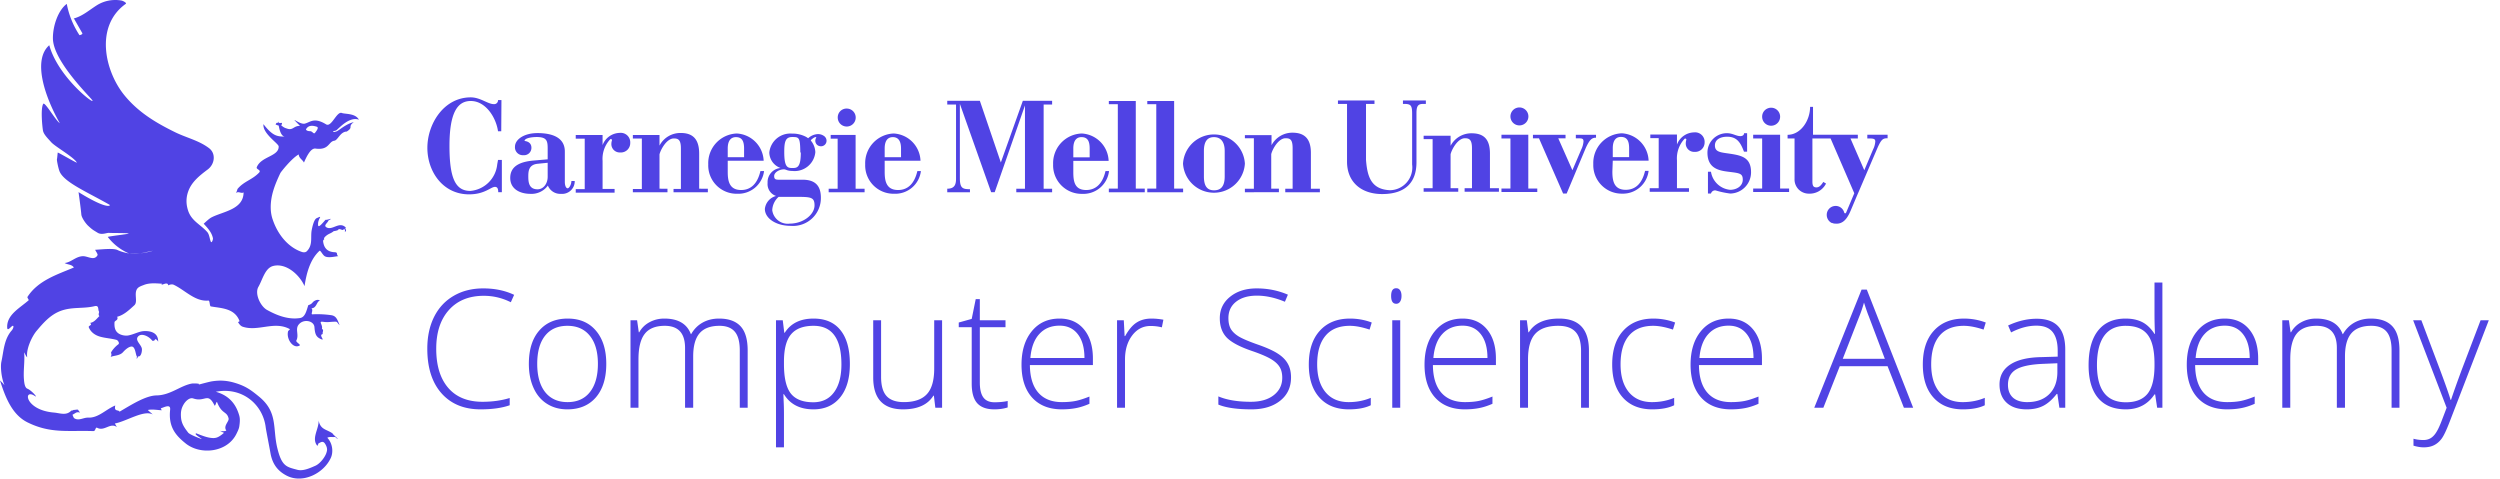 <svg xmlns="http://www.w3.org/2000/svg" width="700" height="134" fill="none"><path d="M135.462 82.825c-4.13 0-7.383 1.321-9.756 3.965-2.374 2.644-3.56 6.264-3.56 10.861 0 4.702 1.119 8.352 3.357 10.95 2.238 2.6 5.438 3.899 9.599 3.899 2.764 0 5.302-.353 7.616-1.06v2.029c-2.178.766-4.897 1.15-8.157 1.15-4.627 0-8.27-1.496-10.928-4.485-2.66-2.99-3.988-7.165-3.988-12.528 0-3.35.63-6.302 1.892-8.855 1.277-2.554 3.102-4.522 5.476-5.904 2.388-1.397 5.16-2.095 8.314-2.095 3.215 0 6.092.6 8.63 1.802l-.924 2.073c-2.403-1.201-4.927-1.802-7.57-1.802zm34.295 19.062c0 3.996-.97 7.12-2.907 9.374-1.938 2.238-4.612 3.357-8.021 3.357-2.148 0-4.041-.518-5.679-1.555-1.637-1.036-2.891-2.523-3.762-4.461-.872-1.938-1.307-4.176-1.307-6.715 0-3.996.968-7.105 2.906-9.328 1.938-2.239 4.597-3.358 7.977-3.358 3.365 0 6 1.134 7.909 3.403 1.923 2.253 2.884 5.347 2.884 9.283zm-19.333 0c0 3.365.736 5.994 2.208 7.886 1.487 1.878 3.583 2.817 6.287 2.817 2.704 0 4.792-.939 6.264-2.817 1.487-1.892 2.23-4.52 2.23-7.886 0-3.38-.75-6.001-2.253-7.864-1.487-1.862-3.583-2.794-6.286-2.794-2.704 0-4.792.932-6.264 2.794-1.458 1.848-2.186 4.47-2.186 7.864zm56.714 12.28V98.102c0-2.389-.465-4.131-1.397-5.228-.931-1.096-2.358-1.645-4.28-1.645-2.51 0-4.365.691-5.566 2.073-1.202 1.382-1.803 3.553-1.803 6.512v14.353h-2.276V97.426c0-4.131-1.892-6.197-5.678-6.197-2.569 0-4.439.751-5.61 2.253-1.172 1.488-1.758 3.876-1.758 7.166v13.52h-2.23V89.674h1.847l.473 3.357h.135a6.95 6.95 0 012.884-2.817c1.247-.676 2.622-1.014 4.124-1.014 3.86 0 6.339 1.45 7.436 4.35h.09c.796-1.398 1.862-2.472 3.2-3.223 1.351-.751 2.884-1.127 4.596-1.127 2.674 0 4.68.714 6.016 2.141 1.337 1.427 2.006 3.695 2.006 6.805v16.02zm20.618.451c-3.77 0-6.52-1.412-8.247-4.236h-.158l.068 1.893c.06 1.111.09 2.328.09 3.65v9.328h-2.23V89.675h1.892l.428 3.492h.135c1.683-2.644 4.372-3.966 8.067-3.966 3.305 0 5.82 1.09 7.548 3.267 1.743 2.164 2.614 5.318 2.614 9.464 0 4.026-.916 7.15-2.749 9.374-1.818 2.208-4.304 3.312-7.458 3.312zm-.045-1.983c2.508 0 4.446-.931 5.813-2.794 1.382-1.863 2.073-4.469 2.073-7.819 0-7.195-2.599-10.793-7.796-10.793-2.854 0-4.95.789-6.287 2.366-1.337 1.563-2.005 4.116-2.005 7.661v.721c0 3.83.638 6.565 1.915 8.202 1.292 1.637 3.388 2.456 6.287 2.456zm18.994-22.96v15.862c0 2.464.518 4.259 1.556 5.386 1.036 1.111 2.643 1.667 4.822 1.667 2.913 0 5.053-.736 6.422-2.208 1.382-1.472 2.072-3.868 2.072-7.188v-13.52h2.207v24.493h-1.892l-.405-3.38h-.136c-1.592 2.554-4.422 3.831-8.493 3.831-5.574 0-8.36-2.982-8.36-8.945V89.675zm31.749 22.96c1.412 0 2.643-.12 3.697-.36v1.802c-1.082.36-2.33.541-3.74.541-2.165 0-3.764-.578-4.803-1.735-1.02-1.157-1.53-2.974-1.53-5.453V91.612h-3.628v-1.307l3.628-1.013 1.125-5.543h1.149v5.926h7.188v1.937h-7.188v15.503c0 1.877.33 3.267.992 4.168.661.902 1.697 1.352 3.11 1.352zm18.881 1.983c-3.558 0-6.337-1.097-8.337-3.29-1.982-2.193-2.974-5.265-2.974-9.215 0-3.906.962-7.03 2.885-9.374 1.922-2.358 4.514-3.538 7.773-3.538 2.884 0 5.16 1.007 6.83 3.02 1.666 2.013 2.499 4.747 2.499 8.202v1.802h-17.643c.03 3.365.812 5.934 2.343 7.706 1.548 1.773 3.756 2.66 6.624 2.66 1.398 0 2.623-.098 3.674-.294 1.067-.195 2.41-.616 4.033-1.262v2.028c-1.382.601-2.659 1.007-3.83 1.217-1.172.225-2.464.338-3.877.338zm-.653-23.434c-2.356 0-4.251.781-5.676 2.344-1.428 1.547-2.262 3.785-2.503 6.714h15.142c0-2.839-.616-5.054-1.846-6.647-1.233-1.607-2.938-2.41-5.117-2.41zm25.734-1.983c1.036 0 2.146.105 3.333.316l-.428 2.14a13.036 13.036 0 00-3.177-.383c-2.086 0-3.799.887-5.137 2.66-1.336 1.772-2.005 4.01-2.005 6.714v13.52h-2.23V89.674h1.891l.226 4.416h.159c1.005-1.803 2.08-3.065 3.22-3.786 1.143-.736 2.525-1.104 4.148-1.104zm39.071 16.472c0 2.749-1.015 4.927-3.043 6.534-2.013 1.607-4.694 2.411-8.042 2.411-4.028 0-7.115-.443-9.263-1.33v-2.298c2.374 1.007 5.402 1.51 9.08 1.51 2.705 0 4.846-.616 6.423-1.848 1.592-1.246 2.389-2.876 2.389-4.89 0-1.246-.264-2.275-.79-3.086-.525-.826-1.382-1.578-2.568-2.253-1.187-.676-2.928-1.405-5.228-2.186-3.363-1.157-5.694-2.404-6.983-3.74-1.277-1.352-1.918-3.148-1.918-5.386 0-2.463.961-4.469 2.884-6.016 1.938-1.562 4.425-2.343 7.46-2.343 3.095 0 6 .585 8.72 1.757l-.834 1.983c-2.735-1.142-5.347-1.713-7.842-1.713-2.433 0-4.371.564-5.812 1.69-1.443 1.127-2.164 2.66-2.164 4.597 0 1.217.218 2.216.654 2.997.451.781 1.18 1.487 2.184 2.118 1.008.616 2.736 1.36 5.184 2.23 2.569.887 4.5 1.75 5.792 2.592 1.292.826 2.23 1.773 2.815 2.84.602 1.05.902 2.327.902 3.83zm16.177 8.945c-3.5 0-6.24-1.104-8.224-3.312-1.982-2.208-2.974-5.288-2.974-9.239 0-4.056 1.03-7.21 3.086-9.463 2.06-2.269 4.877-3.403 8.45-3.403 2.118 0 4.146.368 6.084 1.104l-.608 1.983c-2.117-.706-3.958-1.059-5.52-1.059-3.004 0-5.28.932-6.826 2.794-1.549 1.848-2.323 4.514-2.323 8 0 3.304.774 5.895 2.323 7.773 1.546 1.863 3.71 2.794 6.488 2.794 2.223 0 4.29-.398 6.197-1.194v2.073c-1.564.766-3.612 1.15-6.153 1.15zm14.4-.45h-2.233V89.674h2.233zm-2.548-31.298c0-1.442.474-2.164 1.42-2.164.467 0 .826.188 1.082.564.27.376.405.909.405 1.6 0 .676-.136 1.209-.405 1.6a1.22 1.22 0 01-1.082.585c-.946 0-1.42-.728-1.42-2.185zm20.663 31.748c-3.56 0-6.34-1.097-8.337-3.29-1.981-2.193-2.974-5.265-2.974-9.215 0-3.906.962-7.03 2.885-9.374 1.922-2.358 4.514-3.538 7.773-3.538 2.884 0 5.16 1.007 6.827 3.02 1.669 2.013 2.502 4.747 2.502 8.202v1.802h-17.643c.03 3.365.81 5.934 2.343 7.706 1.546 1.773 3.756 2.66 6.624 2.66 1.398 0 2.62-.098 3.674-.294 1.067-.195 2.41-.616 4.033-1.262v2.028c-1.382.601-2.659 1.007-3.83 1.217-1.172.225-2.464.338-3.877.338zm-.653-23.434c-2.359 0-4.25.781-5.679 2.344-1.425 1.547-2.261 3.785-2.5 6.714h15.142c0-2.839-.616-5.054-1.849-6.647-1.23-1.607-2.935-2.41-5.114-2.41zm33.169 22.983V98.282c0-2.464-.52-4.251-1.556-5.363-1.036-1.126-2.643-1.69-4.823-1.69-2.927 0-5.076.744-6.442 2.231-1.354 1.472-2.028 3.868-2.028 7.188v13.52h-2.233V89.674h1.895l.428 3.357h.133c1.595-2.554 4.425-3.83 8.496-3.83 5.558 0 8.337 2.981 8.337 8.945v16.02zm19.917.451c-3.5 0-6.24-1.104-8.224-3.312-1.982-2.208-2.974-5.288-2.974-9.239 0-4.056 1.028-7.21 3.087-9.463 2.058-2.269 4.873-3.403 8.45-3.403 2.117 0 4.145.368 6.083 1.104l-.607 1.983c-2.118-.706-3.959-1.059-5.522-1.059-3.005 0-5.28.932-6.828 2.794-1.545 1.848-2.32 4.514-2.32 8 0 3.304.775 5.895 2.32 7.773 1.549 1.863 3.713 2.794 6.492 2.794 2.222 0 4.286-.398 6.196-1.194v2.073c-1.564.766-3.615 1.15-6.153 1.15zm22.061 0c-3.561 0-6.34-1.097-8.337-3.29-1.984-2.193-2.977-5.265-2.977-9.215 0-3.906.962-7.03 2.885-9.374 1.922-2.358 4.514-3.538 7.775-3.538 2.884 0 5.158 1.007 6.827 3.02 1.667 2.013 2.5 4.747 2.5 8.202v1.802h-17.64c.027 3.365.81 5.934 2.342 7.706 1.546 1.773 3.754 2.66 6.625 2.66 1.397 0 2.62-.098 3.671-.294 1.067-.195 2.413-.616 4.033-1.262v2.028c-1.382.601-2.659 1.007-3.83 1.217-1.172.225-2.464.338-3.874.338zm-.654-23.434c-2.358 0-4.25.781-5.678 2.344-1.428 1.547-2.262 3.785-2.503 6.714h15.144c0-2.839-.618-5.054-1.848-6.647-1.233-1.607-2.938-2.41-5.115-2.41zm44.501 11.356h-13.385l-4.597 11.627h-2.546l13.25-33.077h1.466l12.978 33.077h-2.592zm-12.55-2.073h11.783l-4.483-11.874c-.375-.931-.826-2.223-1.351-3.876a35.738 35.738 0 01-1.331 3.921zm33.619 14.151c-3.5 0-6.243-1.104-8.225-3.312-1.984-2.208-2.974-5.288-2.974-9.239 0-4.056 1.028-7.21 3.087-9.463 2.059-2.269 4.874-3.403 8.45-3.403 2.118 0 4.145.368 6.084 1.104l-.61 1.983c-2.118-.706-3.956-1.059-5.52-1.059-3.005 0-5.279.932-6.827 2.794-1.546 1.848-2.32 4.514-2.32 8 0 3.304.774 5.895 2.32 7.773 1.548 1.863 3.71 2.794 6.488 2.794 2.226 0 4.29-.398 6.197-1.194v2.073c-1.561.766-3.612 1.15-6.15 1.15zm27.039-.45l-.564-3.876h-.18c-1.233 1.577-2.502 2.696-3.81 3.357-1.291.646-2.822.97-4.596.97-2.402 0-4.274-.617-5.61-1.849-1.338-1.231-2.004-2.936-2.004-5.114 0-2.389.99-4.244 2.974-5.566 1.997-1.322 4.881-2.02 8.652-2.096l4.664-.135v-1.622c0-2.329-.472-4.086-1.42-5.273-.947-1.186-2.47-1.78-4.574-1.78-2.267 0-4.617.631-7.053 1.893l-.833-1.938c2.69-1.262 5.348-1.893 7.975-1.893 2.69 0 4.697.699 6.017 2.096 1.339 1.397 2.005 3.575 2.005 6.534v16.291zm-9.014-1.578c2.615 0 4.671-.744 6.173-2.23 1.518-1.503 2.277-3.583 2.277-6.242v-2.411l-4.281.18c-3.44.165-5.897.706-7.369 1.623-1.456.9-2.184 2.313-2.184 4.236 0 1.532.464 2.726 1.395 3.582.948.842 2.276 1.262 3.989 1.262zm27.58-23.389c1.772 0 3.305.323 4.597.97 1.292.645 2.448 1.75 3.469 3.311h.136a117.61 117.61 0 01-.136-5.565v-8.81h2.21v35.06h-1.467l-.561-3.74h-.182c-1.862 2.794-4.535 4.191-8.02 4.191-3.381 0-5.965-1.052-7.752-3.155-1.787-2.103-2.682-5.167-2.682-9.193 0-4.236.887-7.473 2.659-9.711 1.774-2.239 4.35-3.358 7.73-3.358zm0 2.028c-2.674 0-4.686.939-6.04 2.817-1.335 1.878-2.005 4.604-2.005 8.18 0 6.94 2.697 10.41 8.091 10.41 2.764 0 4.792-.804 6.084-2.412 1.29-1.607 1.936-4.258 1.936-7.954v-.383c0-3.785-.639-6.504-1.915-8.157-1.262-1.667-3.313-2.5-6.15-2.5zm28.414 23.39c-3.561 0-6.34-1.098-8.337-3.29-1.982-2.194-2.974-5.266-2.974-9.216 0-3.906.961-7.03 2.884-9.374 1.923-2.358 4.515-3.538 7.773-3.538 2.884 0 5.16 1.007 6.827 3.02 1.67 2.013 2.502 4.747 2.502 8.202v1.802H614.64c.03 3.365.81 5.934 2.343 7.706 1.546 1.773 3.756 2.66 6.625 2.66 1.397 0 2.62-.098 3.674-.294 1.066-.195 2.41-.616 4.032-1.262v2.028c-1.381.601-2.658 1.007-3.83 1.217-1.171.225-2.464.338-3.876.338zm-.654-23.435c-2.358 0-4.25.781-5.678 2.344-1.426 1.547-2.262 3.785-2.5 6.714h15.141c0-2.839-.615-5.054-1.848-6.647-1.23-1.607-2.936-2.41-5.115-2.41zm46.688 22.983V98.102c0-2.389-.467-4.131-1.397-5.228-.931-1.096-2.36-1.645-4.282-1.645-2.507 0-4.363.691-5.566 2.073-1.2 1.382-1.802 3.553-1.802 6.512v14.353h-2.277V97.426c0-4.131-1.892-6.197-5.676-6.197-2.568 0-4.44.751-5.612 2.253-1.171 1.488-1.756 3.876-1.756 7.166v13.52h-2.233V89.674h1.849l.474 3.357h.133a6.96 6.96 0 012.885-2.817c1.248-.676 2.622-1.014 4.125-1.014 3.86 0 6.34 1.45 7.434 4.35h.09c.797-1.398 1.864-2.472 3.2-3.223 1.353-.751 2.884-1.127 4.596-1.127 2.674 0 4.682.714 6.017 2.141 1.339 1.427 2.005 3.695 2.005 6.805v16.02zm6.037-24.492h2.3l5.181 13.744c1.58 4.221 2.577 7.068 2.997 8.54h.136c.63-1.938 1.661-4.83 3.087-8.675l5.184-13.61h2.297l-10.973 28.46c-.887 2.312-1.63 3.875-2.23 4.686-.603.811-1.308 1.42-2.118 1.825-.797.406-1.766.608-2.907.608-.857 0-1.81-.157-2.861-.473v-1.938c.869.24 1.81.36 2.815.36.766 0 1.443-.18 2.027-.54.587-.36 1.113-.924 1.58-1.69.479-.75 1.028-1.953 1.643-3.605.63-1.637 1.036-2.704 1.218-3.2z" fill="#5043e4"/><path fill-rule="evenodd" clip-rule="evenodd" d="M78.668 34.399c.569-.233.459 1.424-1.501.47.38-1.016.737-.157 1.5-.47z" fill="#5043e4"/><path fill-rule="evenodd" clip-rule="evenodd" d="M60.754 112.525c1.336 3.525 2.778 2.538 3.255 4.656.184.817-1.581 2.099-.64 3.36-.266.235-1.412.288-1.755.056.09.182 1.127.585 1.103.606-1.72 1.448-2.398 1.619-4.072 1.345-1.036-.17-2.558-.753-3.768-1.253.016.031.036.05.047.088-.918.115 2.363 1.83 1.337 1.48-.605-.208-3.153-1.189-3.568-1.724-1.148-1.48-1.899-2.611-2.016-4.345-.1-1.445.062-2.53.9-3.809.323-.491 1.412-1.796 2.547-1.412 3.354 1.133 4.037-1.953 5.985 2.038.333-.2.313-.887.646-1.086zm27.931-77.046c.714.217-.103 1.215-.463 1.692-.412.544-.708-.457-1.411-.442-.698.015-1.262-.32-1.095-.594.763-1.252 2.044-.938 2.97-.656zm4.466 85.9c-1.788-1.246-3.404-1.018-3.943-3.66.146 2.398-2.156 5.085-.291 7.184-.091-.183.281-.518.191-.698.656-.345 1.313-.913 1.929.073.824 1.319.481 2.042.41 2.325-.314 1.252-1.793 3.205-3.126 3.796-1.601.71-3.507 1.56-5.048 1.146-2.999-.802-4.348-.906-5.604-5.997-1.405-5.697.245-10.076-5.145-14.5-2.234-1.835-3.693-2.902-6.572-3.791-2.301-.712-4.252-.853-6.622-.483-.735.116-3.379.828-4.036 1.01 1.53-.424-1.122-.466-1.562-.39-3.196.56-5.995 3.263-9.891 3.322-3.007.042-6.941 2.54-10.367 4.558-.318-.645-1.628.096-1.196-1.738-2.6 1.047-4.717 3.513-7.543 3.397-1.37-.057-2.598.963-3.875.222-.29-.168-.395-.65-.575-1.01l.998-.596c1.066-.462 1.566.641.568-.807-.1-.146-.993.068-1.12.028-.13-.04-.65.34-.741.16-1.37 1.56-3.252.722-4.875.588-8.192-.676-8.718-6.888-5.368-4.64 1.059.709-.912-1.59-2.078-2.042-.714-.277-.866-1.521-.952-2.425-.243-2.568.261-5.102.045-7.723-.017-.206.514 1.137.856 1.369-.374-2.31 1.343-5.886 2.607-7.39 1.897-2.258 3.886-4.556 6.793-5.627 3.19-1.175 6.274-.545 9.447-1.309 1.347-.324.904.972 1.233 1.468.176.264-.337.866.134 1.305-.86.818-1.43 1.73-2.61 1.91.82.712-.596.69-.356 1.263.627 1.485 1.916 2.217 3.07 2.563 1.503.45 3.23.512 4.759.95.21.06.925.867.402 1.245-1.056.767-1.997 2.032-2.028 2.401.214.288.123.734-.095 1.108.878-.408 2.556-.314 3.46-1.331.747-.843 1.709-1.583 2.415-1.583 1.04.001 1.091 2.14 1.427 2.699.229.383-.283.663.039.618.289-.038.16-.577.429-.547.744.08 1.026-1.324.99-2.04-.06-1.2-2.009-2.388-1.123-3.489.905-1.125 3.028-.199 4.045 1.146.807.102.627-.466.857-.437.69.089.888 1.345.73.106-.276-2.155-2.538-2.481-4.075-2.368-1.295.095-2.929 1-4.318 1.219-.69.108-1.82-.013-2.66-.576-1.094-.735-1.191-1.972-1.133-3.108.026-.518 1.206-.567.737-1.56 1.918-.49 3.382-1.914 4.812-3.217 1.053-.959-.129-3.157.755-4.55.398-.627 1.238-.868 1.946-1.15 1.653-.657 3.68-.41 5.04-.337-.57.904 1.639-.881 1.751.473.5-.299 1.17-.346 1.497-.195 3.137 1.446 6.005 4.795 9.738 4.441.482-.046.29 1.567.713 1.641 2.933.521 6.669.475 8.033 4.127.008.023-.27.172-.437.271.337.556.73 1.091 1.32 1.287 4.337 1.438 8.841-1.71 13.164.66.165.09-.413.423-.466.622-.566 2.169 1.447 5.02 3.223 3.986.44-.255-1.14-.968-.916-1.396.823-1.57-.357-3.109.606-4.4 1.327-1.78 4.33-1.196 4.468.638.153 2.008.467 2.813 1.953 3.406 1.106.441-.907-1.26.384-1.463-.216-.474.434-1.119-.234-1.437.279-1.277-1.17-2.208.358-1.99 1.372.196 1.869-.018 3.33-.038.64-.008.449.14 1.258 1-.66-1.691-.975-2.623-2.384-2.824-1.587-.226-3.479-.34-5.206-.235-.626.04.342-1.157-.306-1.686 1.512-.033 1.463-2.042 2.393-2.13-.534-.47-1.244-.12-1.583.08-.633.376-.466.793-1.683 1.17-.512 1.51-.846 3.376-2.326 3.606-3.215.5-6.372-.687-9.23-2.271-1.859-1.03-3.515-4.564-2.416-6.464 1.172-2.03 1.84-5.273 4.158-5.853 3.537-.884 7.297 2.364 8.762 5.653.533-3.564 1.517-7.424 4.186-9.889.27-.248.847 1.136 1.474 1.512.94.563 2.729.093 3.806-.026-.685-.312.01-1.057-.992-1.09-2.122-.073-3.05-1.222-3.272-3.027-.018-.146-.003-.401.33-.6-.214-.287.109-.623.425-.897.855-.745 1.385-.681 2.216-1.382.571-.048 1.115-.258 1.115-.258.612-.856 1.395.524 1.787-.424.214.287.373.583.156.957.915-.547-.157-.957.343-1.256-1.837-1.892-3.723.85-5.386-.052-1.01-.548.293-1.236.496-1.93.102-.052.778-.436.669-.47-.13-.041-1.347.406-1.437.225-.633.649-2.027 2.49-2.123 1.548-.199-1.971 1.658-2.906-.41-1.962-.77.352-1.224 2.538-1.367 3.266-.408 2.07.393 4.207-1.381 5.988-.474.476-1.222.255-1.363.207-3.866-1.302-6.824-4.895-8.24-9.24a10.358 10.358 0 01-.49-2.835c-.122-3.614 1.15-6.767 2.692-10.024.15-.313 3.188-4.166 5.138-5.22.074 1.075 1.055 1.46 1.466 2.277.802-1.838 1.932-4.09 3.235-3.913 3.86.523 3.596-1.98 5.28-2.205.985-.131 1.643-2.522 3.464-2.558 2.025-1.299.14-1.282 1.974-2.64-2.155.453-4.18 2.366-4.814 2.584-1.268.437-1.323.002-.219-.22.462-.093 3.533-4.083 6.473-3.05-1.019-1.854-3.9-1.524-4.775-1.875-1.436-.575-2.902 4.107-4.422 3.177-3.342-2.046-4.397-.61-5.934-.205-1.576.416-4.853-2.883-1.357.636-1.906-.044-1.926 1.443-3.812.701-.09-.035-1.257-.242-2.261-1.92-.078-.13.229 4.154 1.846 4.228-1.932-.088-3.24.11-6.017-3.488-.301 2.633 4.23 5.416 4.26 6.224.104 2.835-4.955 2.76-6.141 5.85-.225.586 1.377.738.652 1.496-1.961 2.053-4.192 2.378-6.014 4.544-.036.042-.255.843-.472 1.216.664-.705 1.466.203 2.153-.234-.02 4.745-5.592 5.319-8.863 6.94-.788.392-1.559 1.17-2.307 1.837 1.082 1.187 2.224 2.358 2.584 4.037.084.395-.362 1.507-.589.993-.319-.717-.415-2.027-.97-2.664-1.862-2.135-4.441-3.109-5.394-6.05-.636-1.961-.556-3.71.04-5.372.94-2.63 3.116-4.386 5.455-6.134 1.994-1.491 2.343-4.454.4-5.944-2.844-2.179-6.32-2.907-9.573-4.507-5.377-2.645-10.235-5.544-14.117-10.281-5.572-6.798-8.38-19.434.343-25.645.364-.258-.799-.854-1.204-.924-2.375-.414-4.88.018-7.04 1.419-2.347 1.523-3.902 2.941-6.33 3.61.366.474-.482-.92 2.405 4.102.189.329-.755.63-.813.54-1.765-2.727-2.923-5.558-3.538-8.736-2.437 1.809-3.919 6.198-3.88 9.688.067 5.752 8.451 14.368 10.682 16.86 2.766 3.086-9.037-5.351-11.702-14.974-4.613 4.044-1.482 13.97 2.95 21.835-1.264-.85-4.217-6.177-4.654-5.396-.723 1.291-.293 5.994-.07 7.403.177 1.134 1.425 2.303 2.302 3.297 1.143 1.296 6.337 4.157 7.206 5.741-.169.1-5.322-2.955-5.36-2.814-.038.141-.139 1.532-.22 1.825-.08.294.321 2.256.65 3.234 1.057 3.144 7.605 5.854 14.1 9.567.334.191-.549 1.495-8.708-3.56 0 0 .632 4.49.781 6.253.08.947 1.27 2.572 1.876 3.141 1.33 1.25 1.561 1.275 2.666 1.97 1.207.762 2.666-.073 3.326.057.23.047 5.23.004 5.385.17.145.157-5.968.804-5.837.977a15.01 15.01 0 005.728 4.52c1.713.765 5.345-.447 6.864-.654-1.956.606-5.126 1.037-6.494.782-1.259-.233-2.48-.56-3.403-1.007-1.104-.535-4.135-.184-6.25-.056.271.54.82 1.252.669 1.524-.937 1.67-2.757.178-4.177.266-2 .125-3.244 1.74-5.021 1.904.815.528 1.944.312 2.58 1.262-4.698 1.988-10.025 3.624-13.002 8.246-.098.153.424.848.366.899-2.502 2.233-6.216 4.074-6.035 7.69.067 1.322 1.332-.789 1.674-.486.272.243-.246 1.102-.325 1.187-2.276 2.498-2.328 5.923-2.971 8.828-.326 1.475.027 4.697.855 6.572.035.078-.904-1.067-1.246-1.299 1.437 4.518 3.308 9.56 7.727 11.739 6.48 3.194 11.389 2.187 18.415 2.43.666.023.526-1.218 1.071-.924 2.019 1.088 3.668-1.57 5.503-.2-.091-.18-.47-.827-.56-1.008 3.207-.578 8.162-3.885 10.575-2.524-.09-.181-1.239-1.069-1.329-1.25 1.243-.274 2.548.013 3.878.079-.09-.183-.18-.36-.271-.54 1.044-.328 2.812-1.325 2.624.403-.517 4.785 1.533 7.169 4.368 9.438 4.123 3.3 11.685 2.562 14.242-2.788.265-.555.645-1.27.755-1.988.318-2.097.11-2.733-.218-3.705-1.107-3.276-3.29-5.128-6.352-6.003 7.387-1.436 13.201 3.557 13.97 9.98.08.668 1.064 5.667 1.32 7.155.617 3.604 2.523 5.294 4.534 6.345 4.478 2.34 10.402-.608 12.388-4.997.701-1.549.544-3.983-.999-5.606.692-.388 1.441-.102 2.154-.235-.09-.182.719.68.757.54.04-.14-1.568-1.4-1.4-1.499z" fill="#5043e4"/><g clip-path="url(#clip0)" transform="matrix(2.826 0 0 2.826 -27.289 -6.651)" stroke-width=".354" fill="#5043e4"><path d="M94.43 15.72v5.33h.89v.35h-3.56v-.35h.89v-4.96h-.69v-.37zM59.34 12.27H59a.38.38 0 01-.43.4c-.57 0-1.33-.67-2.27-.67-2.68 0-4.3 2.64-4.3 5s1.54 4.61 4.13 4.61c1.56 0 2.15-.74 2.57-.74.27 0 .32.24.32.53h.36v-3.2H59l-.08.45a2.93 2.93 0 01-2.66 2.62c-1.49 0-2.07-1.27-2.07-4.46 0-3.33.81-4.45 2.11-4.45 1.48 0 2.51 1.64 2.7 3h.32zM63.92 19.87c0 .68-.42 1.24-1 1.24-.88 0-.92-.74-.92-1.3s.08-1.14.92-1.23l1-.1zm2.35.42c0 .34-.22.72-.37.72s-.28-.24-.28-.64v-3c0-1.47-1.38-1.83-2.71-1.83s-2.23.63-2.23 1.35a.781.781 0 00.84.84.73.73 0 00.79-.73c0-.66-.68-.67-.68-.68 0-.29.75-.39 1.19-.39 1 0 1.1.36 1.1 1.13v1.08l-1.27.11c-1.17.09-2.44.4-2.44 1.73 0 1.13 1 1.58 2 1.58a2 2 0 001.73-.82 1.32 1.32 0 001.29.82 1.25 1.25 0 001.37-1.27zM186.03 15.7v5.33h.89v.35h-3.56v-.35h.89v-4.96h-.89v-.37zM108.82 18.45l2.18-6.11h2.9v.37h-.84v8.34h.84v.35h-3.55v-.35h.86V12.8l-3 8.6h-.35l-3.1-8.76V20c0 1 .27 1.1 1 1.1v.3h-2.25v-.35c.74 0 .87-.43.87-1v-7.34h-.87v-.37h3.23zM116 17.94v-.87c0-.86.37-1.13.81-1.13.62 0 .81.42.81 1.13v.87zm0 .35h3.5a2.82 2.82 0 00-2.65-2.71 2.935 2.935 0 00-2.667 1.912c-.136.363-.198.75-.183 1.138a2.826 2.826 0 001.749 2.72c.356.146.737.217 1.121.21a2.56 2.56 0 002.67-2.26h-.35c-.28 1.2-.91 1.88-1.92 1.88-1.19 0-1.27-.94-1.27-1.81zM169.45 17.92v-.87c0-.86.37-1.13.81-1.13.62 0 .81.42.81 1.13v.87zm0 .35H173a2.82 2.82 0 00-2.65-2.71 2.938 2.938 0 00-2.83 3.05 2.826 2.826 0 001.749 2.72c.356.146.737.217 1.121.21a2.559 2.559 0 002.61-2.26h-.35c-.28 1.2-.91 1.88-1.92 1.88-1.19 0-1.32-.94-1.32-1.81z"/><path d="M119.52 12.36v.32h.89v8.36h-.89v.36h3.56v-.36h-.89v-8.68zM123.33 12.36v.32h.89v8.36h-.89v.36h3.55v-.36h-.89v-8.68zM131 19.84c0 1-.4 1.37-1.06 1.37s-1-.4-1-1.37v-2.53c0-1 .39-1.37 1-1.37s1.06.4 1.06 1.37zm2-1.27a3.07 3.07 0 00-6.13 0 3.071 3.071 0 006.13 0M142.22 12.65h.9v5.72c0 2 1.38 3.21 3.48 3.21 2.4 0 3.4-1.25 3.4-3.14v-4.89c0-.75.2-.9.67-.9h.26v-.34h-2.27v.34h.16c.66 0 .75.2.75 1v5a2.258 2.258 0 01-.523 1.766 2.246 2.246 0 01-1.667.784c-1.88-.08-2.25-1.35-2.38-3v-5.55h.84v-.34h-3.62zM164.53 21.53h.35l1.9-4.53c.39-.84.6-.95.89-1h.12v-.29h-2v.35h.21c.38 0 .55 0 .55.31a2.202 2.202 0 01-.22.79l-.88 2.06-1.4-3.16h.72v-.35h-3.23v.35h.6zM178.88 21.53h.3a.42.42 0 01.46-.31c.474.145.959.248 1.45.31a2.101 2.101 0 002.06-2.11c0-1.58-1.08-1.69-2.46-1.89-.72-.1-1.12-.2-1.12-.77 0-.57.52-.86 1.22-.86 1 0 1.34.64 1.66 1.48h.31v-1.83h-.3c0 .16-.13.29-.37.29-.42 0-.75-.29-1.34-.29a1.921 1.921 0 00-1.92 1.92c0 1.66 1.26 1.8 2.24 1.92.98.12 1.26.17 1.26.77s-.57 1-1.26 1a2.12 2.12 0 01-1.89-1.79h-.3zM161.08 15.7v5.33h.89v.35h-3.55v-.35h.89v-4.96h-.89v-.37zM159.31 13.92a.893.893 0 00.57.8.89.89 0 10-.57-.83M184.25 13.92a.884.884 0 00.552.823.888.888 0 001.212-.656.89.89 0 00-1.223-.99.877.877 0 00-.541.823M81.76 17.93v-.86c0-.86.38-1.13.81-1.13.62 0 .81.42.81 1.13v.86zm0 .35h3.56a2.82 2.82 0 00-2.66-2.7 2.939 2.939 0 00-2.83 3.05 2.81 2.81 0 002.87 2.92 2.57 2.57 0 002.66-2.25H85c-.28 1.2-.91 1.88-1.91 1.88-1.2 0-1.33-.94-1.33-1.81zM97.31 17.93v-.86c0-.86.37-1.13.81-1.13.44 0 .81.26.81 1.13v.86zm0 .35h3.55a2.808 2.808 0 00-2.65-2.7 2.939 2.939 0 00-2.83 3.05 2.81 2.81 0 002.87 2.92 2.558 2.558 0 002.65-2.25h-.35c-.28 1.2-.91 1.88-1.91 1.88-1.2 0-1.33-.94-1.33-1.81zM157.28 21v-3.44c0-1.39-.59-2-1.82-2a2.322 2.322 0 00-2.08 1.24v-1h-2.67v.34h.89V21h-.89v.35h3.43V21h-.76v-3.36c.11-.48.71-1.59 1.42-1.59.46 0 .7.17.7 1V21h-.73v.35h3.4V21zM135.64 15.74v1a2.33 2.33 0 012.08-1.24c1.23 0 1.82.65 1.82 2v3.55h.89v.35H137v-.35h.73v-4c0-.86-.23-1-.7-1-.71 0-1.31 1.1-1.42 1.58v3.42h.76v.35H133v-.35h.89v-5H133v-.31zM78.93 21.05v-3.47c0-1.4-.59-2.05-1.82-2.05A2.33 2.33 0 0075 16.78v-1.05h-2.64v.35h.89v5h-.89v.32h3.43v-.35H75v-3.4c.11-.47.71-1.58 1.42-1.58.46 0 .7.16.7 1v4h-.73v.33h3.4v-.35zM92.66 14a.89.89 0 10.88-.89.87.87 0 00-.88.89M194.67 15.7v.37c.55 0 .79 0 .79.3a2.002 2.002 0 01-.22.79l-.87 2.06-1.37-3.15h.73v-.37h-4.44v-2.76H189c0 1.36-.93 2.77-2.23 2.77v.36h.69v4a1.402 1.402 0 00.856 1.357c.175.075.364.113.554.113a1.811 1.811 0 001.71-1l-.27-.16c-.16.24-.36.54-.68.54-.32 0-.4-.18-.4-.6v-4.25h1.8l2.35 5.43-.81 1.92a.1.1 0 01-.09.07.098.098 0 01-.064-.022.098.098 0 01-.036-.058.878.878 0 00-.971-.644.88.88 0 00-.759.884.896.896 0 00.48.79h.05c.1.048.209.072.32.07.75.07 1.13-.49 1.39-1 .06-.13.12-.25.17-.38l.54-1.28.23-.53 1.85-4.32c.38-.84.53-.95 1-.95v-.35zM71.06 15.52a1.86 1.86 0 00-1.7 1.21v-1H66.7v.36h.89v5h-.89v.35h3.85v-.37h-1.19v-2.78a2.83 2.83 0 01.76-2.14.11.11 0 01.12 0 .09.09 0 01.05.11 1.23 1.23 0 00-.06.36.83.83 0 00.87.84.93.93 0 001-.94.94.94 0 00-1.04-1zM90.45 15.94h.07a.06.06 0 010 .07.551.551 0 00.099.697.53.53 0 00.241.123.55.55 0 00.602-.831.59.59 0 00-.222-.209 1 1 0 00-.56-.15 1.52 1.52 0 00-.95.41l-.18-.12a2.87 2.87 0 00-1.43-.34 2.09 2.09 0 00-2.24 1.88A1.659 1.659 0 0087 19a1.4 1.4 0 00-1.29 1.48 1.24 1.24 0 00.84 1.29 1.49 1.49 0 00-1.11 1.28c0 .95 1.12 1.68 2.55 1.68a2.76 2.76 0 003-2.78c0-1.25-.62-1.81-1.88-1.79h-2.22c-.32 0-.53 0-.53-.36s.49-.67 1-.67c.09.016.177.043.26.08.171.055.35.082.53.08a2.06 2.06 0 002.29-1.86 1.91 1.91 0 00-.44-1.14v-.06c.092-.083.189-.16.29-.23l.15-.07zm-1.72 5.92c1.29 0 1.63.06 1.63.84 0 .94-1.15 1.81-2.45 1.81a1.55 1.55 0 01-1.74-1.33 1.87 1.87 0 01.63-1.32zm.27-4.39C89 19 88.61 19 88.14 19s-.78-.1-.78-1.58c0-1 .11-1.49.78-1.49s.8 0 .81 1.52zM177.51 15.47a1.85 1.85 0 00-1.7 1.21v-1h-2.64v.36h.83V21h-.89v.36H177V21h-1.19v-2.76a2.826 2.826 0 01.76-2.14.109.109 0 01.116-.003c.018.01.032.026.042.044a.12.12 0 01.012.059 1.223 1.223 0 00-.06.36.827.827 0 00.87.84.931.931 0 001-.94.943.943 0 00-1.04-.99z"/></g><defs id="defs904"><clipPath id="clip0"><path fill="#fff" transform="translate(52 12)" id="rect901" d="M0 0h144.68v12.81H0z"/></clipPath></defs></svg>